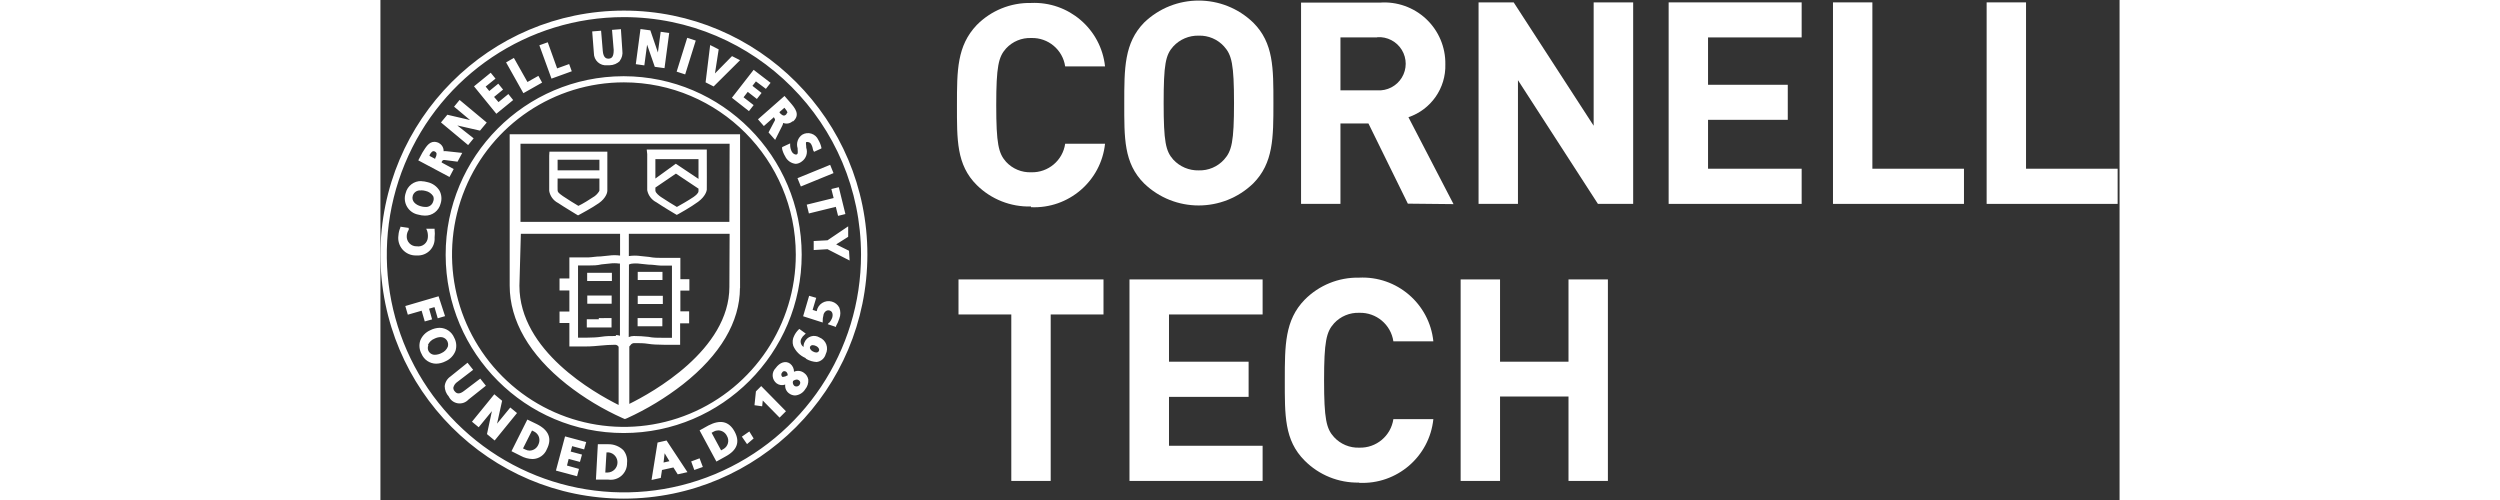<svg
          width="200"
          height="40"
          fill="#fff"
          viewBox="0 0 400 115"
          xmlns="http://www.w3.org/2000/svg"
        >
          <rect x="0" y="0" width="400" height="115" fill="#333333" stroke="none"/>
          <path
            fill-rule="evenodd"
            clipRule="evenodd"
            d="M112 58.563C112 27.567 86.928 2.44 56 2.44C25.072 2.44 0 27.567 0 58.563C0 89.559 25.072 114.686 56 114.686C86.915 114.655 111.97 89.546 112 58.563ZM110.536 58.563C110.547 80.671 97.267 100.609 76.889 109.078C56.511 117.546 33.05 112.877 17.447 97.248C1.844 81.618 -2.827 58.108 5.613 37.681C14.052 17.255 33.94 3.935 56 3.935C86.107 3.966 110.505 28.418 110.536 58.591V58.563ZM107.773 57.677L104.817 56.209L107.58 54.465V52.056L102.828 55.268L99.651 55.434V57.511L102.828 57.317L107.911 59.92L107.773 57.677ZM105.259 49.648L106.944 49.232L105.425 43.058L103.712 43.473L104.237 45.55L98.048 47.072L98.546 49.094L104.734 47.571L105.259 49.648ZM96.695 42.892L104.209 39.818L103.436 37.908L95.921 40.981L96.695 42.892ZM99.734 34.918L101.419 34.142V33.921C101.276 33.295 101.033 32.697 100.701 32.149C100.396 31.472 99.817 30.957 99.11 30.735C98.403 30.513 97.634 30.604 96.999 30.986C96.011 31.679 95.586 32.934 95.949 34.087C95.949 34.862 96.115 35.305 95.783 35.499C95.451 35.693 94.871 35.333 94.65 34.945C94.387 34.471 94.244 33.938 94.236 33.395V32.98L92.385 33.838V34.253C92.527 34.848 92.76 35.418 93.076 35.942C93.525 36.922 94.463 37.587 95.534 37.686C96.028 37.65 96.499 37.467 96.888 37.16C97.912 36.456 98.342 35.154 97.938 33.976C97.938 33.284 97.772 32.841 97.938 32.675C98.074 32.64 98.216 32.64 98.352 32.675C98.659 32.713 98.927 32.899 99.07 33.173C99.302 33.593 99.452 34.054 99.513 34.53L99.734 34.918ZM94.927 27.913C96.667 26.362 95.286 24.784 94.263 23.593L92.937 22.071L86.832 27.442L88.186 28.992L90.534 26.916V27.082C90.838 27.442 90.838 27.58 90.534 28.051L89.263 30.46L90.782 32.177L92.412 28.937C92.52 28.729 92.595 28.504 92.633 28.273C93.353 28.568 94.178 28.428 94.761 27.913H94.927ZM93.49 25.974C93.471 26.143 93.38 26.294 93.241 26.39C93.123 26.508 92.966 26.577 92.799 26.584C92.468 26.584 92.081 26.224 91.805 25.919V25.753L92.91 24.784L93.048 24.95C93.324 25.282 93.628 25.67 93.6 25.974H93.49ZM88.655 20.437L89.733 19.053L85.837 16.062L80.837 22.486L84.76 25.559L85.837 24.175L83.516 22.375L84.484 21.129L86.583 22.763L87.661 21.378L85.561 19.745L86.362 18.72L88.655 20.437ZM76.637 19.883L82.715 13.847L80.864 12.906L76.941 16.893L77.798 11.355L75.836 10.359L74.786 18.942L76.637 19.883ZM70.09 17.114L72.521 9.334L70.559 8.697L68.128 16.478L70.09 17.114ZM65.338 15.675L66.415 7.59L64.454 7.313L63.819 12.075L62.078 6.981L59.812 6.676L58.735 14.761L60.697 15.038L61.332 10.276L63.1 15.37L65.338 15.675ZM55.862 17.53C33.26 17.576 14.971 35.967 15.002 58.618C15.032 81.269 33.371 99.611 55.972 99.596C78.574 99.581 96.888 81.214 96.888 58.563C96.858 35.935 78.578 17.591 56 17.53H55.862ZM95.534 58.563C95.534 74.588 85.902 89.035 71.129 95.168C56.356 101.301 39.352 97.911 28.045 86.579C16.738 75.248 13.356 58.206 19.475 43.401C25.594 28.595 40.01 18.942 56 18.942C77.822 18.972 95.504 36.694 95.534 58.563ZM82.715 66.316V30.875H29.727V65.679C29.727 73.763 34.258 81.599 42.822 88.383C46.796 91.507 51.138 94.13 55.751 96.191L56.221 96.384L56.718 96.191C61.3 94.102 65.621 91.481 69.593 88.383C78.157 81.654 82.688 74.013 82.688 66.232L82.715 66.316ZM57.16 60.833L57.63 60.667C58.345 60.564 59.07 60.564 59.785 60.667L61.663 60.861C62.713 60.861 63.625 61.055 64.426 61.083H67.051V77.695H65.227C63.68 77.695 62.658 77.695 61.636 77.474C60.526 77.349 59.41 77.285 58.293 77.28C57.884 77.278 57.479 77.363 57.105 77.529L57.16 60.833ZM32.296 53.773H55.116V58.784C54.264 58.663 53.399 58.663 52.547 58.784L50.64 58.978C49.618 58.978 48.734 59.172 47.878 59.2H43.457V64.045H41.192V66.814H43.457V71.659H41.192V74.29H43.457V79.689H44.341H47.104C48.596 79.689 49.867 79.55 50.806 79.467C51.745 79.384 52.712 79.301 53.9 79.301C54.262 79.267 54.61 79.452 54.784 79.772V79.91V93.145C49.259 90.376 31.965 80.713 31.965 65.734L32.296 53.773ZM54.149 77.28C52.85 77.28 51.911 77.28 50.861 77.446C49.812 77.612 48.817 77.64 47.27 77.667H45.447V61.055H48.071C48.9 61.055 49.812 61.055 50.834 60.806L52.74 60.612C53.437 60.518 54.143 60.518 54.84 60.612H55.088V77.224C54.787 77.115 54.469 77.059 54.149 77.058V77.28ZM80.257 51.032H32.213V33.063H80.312L80.257 51.032ZM80.257 65.983C80.257 80.492 62.465 90.321 57.243 92.896V79.689L57.492 79.412C57.687 79.083 58.05 78.891 58.431 78.913C59.647 78.913 60.559 78.913 61.581 79.079C62.603 79.246 63.68 79.273 65.283 79.301C66.885 79.329 68.045 79.301 68.045 79.301H68.93V74.373H71.001V71.604H68.985V66.842H71.057V64.211H68.985V59.31H64.537C63.791 59.31 62.907 59.31 61.774 59.089L59.895 58.895C58.98 58.759 58.049 58.759 57.133 58.895V53.773H80.312L80.257 65.983ZM38.816 35.804V43.916C39.024 45.11 39.782 46.136 40.86 46.685C42.463 47.765 44.894 49.177 44.977 49.26L45.447 49.537L45.916 49.288C45.916 49.288 48.679 47.82 50.254 46.713C51.828 45.605 52.188 44.304 52.188 43.944V35.831V34.89H38.871L38.816 35.804ZM50.337 39.182H40.75V36.745H50.364V39.182H50.337ZM40.722 41.064H50.364V43.833C50.364 43.999 49.756 44.802 49.259 45.134C48.099 45.91 46.496 46.906 45.529 47.349C44.756 46.879 43.126 45.91 41.965 45.107C40.805 44.304 40.778 44.11 40.75 43.75C40.722 43.39 40.75 42.504 40.75 40.981L40.722 41.064ZM61.36 35.444V43.75C61.596 44.948 62.371 45.97 63.459 46.519C65.117 47.626 67.576 49.094 67.686 49.149L68.156 49.426L68.626 49.177C68.626 49.177 71.388 47.654 73.073 46.408C74.759 45.162 75.035 43.916 75.063 43.639C75.09 43.362 75.063 38.988 75.063 35.333V34.392H61.249L61.36 35.444ZM63.238 43.141L67.963 39.929L73.156 43.39V43.944C73.156 44.442 72.521 44.941 72.024 45.3C70.836 46.103 69.04 47.128 68.183 47.599C67.382 47.128 65.697 46.103 64.509 45.3C64.15 45.051 63.294 44.414 63.238 43.861V43.362V43.141ZM63.238 36.607H73.156V41.147L67.935 37.659L63.238 41.064V36.634V36.607ZM53.182 69.859V67.977H52.685H51.773H50.337H47.574V69.859H50.337H51.939H52.823H53.237H53.182ZM53.237 64.626V62.744H52.685H51.745H50.309H47.546V64.626H50.309H51.911H52.823H53.265H53.237ZM50.226 73.431H47.463V75.314H50.226H51.828H52.74H53.154V73.154H52.685H51.745C51.239 73.18 50.732 73.18 50.226 73.154V73.431ZM59.868 62.522H59.177V64.405H59.619H60.503H62.106H64.868V62.522H62.106H60.669H59.868ZM64.951 69.915V68.032H64.233H62.188H60.835H59.868H59.177V69.915H59.647H60.614H62.133H64.178H64.951ZM59.84 73.154H59.15V75.037H59.592H60.531H62.078H62.852H64.841V73.154H62.852H62.078H60.697H59.757H59.84ZM55.033 14.014C55.547 13.345 55.766 12.495 55.641 11.66L55.309 6.704L53.265 6.87L53.652 11.522C53.652 13.155 53.127 13.432 52.547 13.487H52.408C51.939 13.487 51.276 13.294 51.138 11.715L50.751 7.064L48.706 7.23L49.093 12.241C49.089 13.032 49.421 13.786 50.007 14.315C50.593 14.844 51.376 15.097 52.16 15.01H52.685C53.611 15.002 54.496 14.623 55.144 13.958L55.033 14.014ZM39.341 18.084L44.01 16.395L43.402 14.733L40.639 15.73L38.484 9.722L36.551 10.414L39.341 18.084ZM37.186 18.997L36.33 17.447L33.816 18.859L30.694 13.321L28.898 14.346L32.876 21.434L37.186 18.997ZM26.135 22.292L28.207 20.603L27.102 19.246L25.03 20.935L24.201 19.911L26.467 18.084L25.362 16.727L21.521 19.856L26.66 26.168L30.528 23.012L29.423 21.628L27.157 23.483L26.135 22.292ZM24.45 28.189L18.206 22.984L16.935 24.535L20.61 27.608L15.388 26.39L13.924 28.162L20.168 33.367L21.439 31.817L17.681 28.854L22.903 30.045L24.45 28.189ZM13.565 32.952C13.211 32.748 12.812 32.634 12.405 32.62C11.078 32.62 10.388 33.949 9.642 35.111L8.703 36.883L15.886 40.704L16.852 38.877L14.09 37.382V37.216C14.338 36.717 14.559 36.773 14.974 36.828L17.737 37.188L18.814 35.167L15.223 34.779C14.993 34.747 14.761 34.747 14.532 34.779C14.563 33.989 14.131 33.253 13.427 32.897L13.565 32.952ZM12.902 35.222C12.932 35.624 12.825 36.025 12.598 36.357V36.551L11.3 35.859V35.665C11.631 35.056 11.99 34.558 12.543 34.862C12.709 34.939 12.838 35.078 12.902 35.25V35.222ZM9.448 41.646C7.731 41.584 6.207 42.741 5.802 44.414C5.446 45.463 5.566 46.615 6.129 47.568C6.692 48.52 7.642 49.179 8.73 49.371C9.215 49.511 9.717 49.585 10.222 49.592C11.929 49.641 13.438 48.486 13.841 46.823C14.161 45.843 14.071 44.774 13.592 43.861C12.978 42.855 11.98 42.145 10.83 41.895C10.363 41.758 9.88 41.684 9.393 41.673L9.448 41.646ZM9.393 43.778C9.729 43.78 10.064 43.827 10.388 43.916C11.102 44.067 11.728 44.495 12.128 45.107C12.299 45.505 12.299 45.955 12.128 46.353C11.906 47.146 11.152 47.669 10.332 47.599C9.967 47.594 9.605 47.538 9.255 47.432C8.178 47.128 7.073 46.325 7.432 45.024C7.667 44.23 8.434 43.718 9.255 43.805L9.393 43.778ZM6.492 52.416L4.586 52.139V52.333C4.335 52.893 4.185 53.493 4.144 54.105C3.955 55.28 4.297 56.478 5.075 57.376C5.854 58.274 6.991 58.78 8.178 58.757H8.482C9.573 58.799 10.632 58.373 11.391 57.586C12.151 56.798 12.539 55.724 12.46 54.631C12.53 54.033 12.53 53.429 12.46 52.832V52.61H10.526L10.719 53.025C10.885 53.515 10.951 54.033 10.913 54.548C10.888 55.179 10.597 55.769 10.112 56.17C9.626 56.572 8.993 56.748 8.371 56.653C7.739 56.677 7.125 56.432 6.683 55.978C6.241 55.525 6.011 54.904 6.05 54.271C6.07 53.757 6.233 53.258 6.52 52.832L6.492 52.416ZM13.371 68.143L5.719 70.386L6.299 72.379L9.476 71.465L10.194 73.93L11.88 73.459L11.189 70.995L12.432 70.635L13.178 73.21L14.863 72.711L13.371 68.143ZM9.145 78.36C8.833 79.365 8.942 80.455 9.448 81.378C10.015 82.744 11.342 83.639 12.819 83.648C13.57 83.632 14.307 83.442 14.974 83.094C16.03 82.633 16.857 81.765 17.267 80.685C17.579 79.68 17.469 78.59 16.963 77.667C16.401 76.31 15.087 75.417 13.62 75.397C12.869 75.412 12.131 75.602 11.465 75.951C10.4 76.408 9.563 77.277 9.145 78.36ZM10.913 79.356C11.206 78.685 11.752 78.157 12.432 77.889C12.87 77.666 13.351 77.543 13.841 77.529C14.387 77.523 14.903 77.778 15.23 78.216C15.557 78.653 15.657 79.221 15.499 79.744C15.219 80.405 14.694 80.931 14.034 81.212C13.573 81.453 13.063 81.585 12.543 81.599C11.892 81.624 11.292 81.252 11.023 80.658C10.853 80.26 10.853 79.809 11.023 79.412L10.913 79.356ZM16.079 86.611C15.341 87.121 14.866 87.931 14.78 88.826C14.792 89.708 15.126 90.555 15.72 91.207C16.112 92.04 16.893 92.622 17.801 92.761C18.71 92.9 19.628 92.577 20.251 91.899L24.256 88.715L22.958 87.081L19.311 89.85C18.344 90.625 17.626 90.708 17.073 89.988C16.857 89.757 16.747 89.446 16.77 89.13C16.909 88.594 17.244 88.129 17.709 87.829L21.328 85.06L20.03 83.427L16.079 86.611ZM26.19 90.681L21.052 96.993L22.599 98.267L25.638 94.557L24.505 99.845L26.273 101.313L31.412 95L29.865 93.726L26.826 97.436L27.986 92.176L26.19 90.681ZM33.788 96.495L30.141 103.777L32.241 104.829C33.087 105.299 34.036 105.556 35.004 105.577C36.464 105.552 37.763 104.643 38.291 103.279C39.507 100.87 38.733 98.932 35.97 97.547L33.788 96.495ZM32.793 103.14L34.865 99.015L35.363 99.264C35.884 99.526 36.282 99.983 36.468 100.537C36.646 101.127 36.587 101.763 36.302 102.309C35.956 103.105 35.178 103.624 34.313 103.638C33.966 103.637 33.625 103.551 33.318 103.389L32.793 103.14ZM42.463 100.371L40.363 108.235L45.225 109.536L45.667 107.847L42.905 107.072L43.292 105.549L45.889 106.241L46.358 104.552L43.761 103.86L44.093 102.614L46.855 103.362L47.325 101.673L42.463 100.371ZM50.005 102.171L49.563 110.311H51.884H52.408C53.506 110.475 54.62 110.144 55.452 109.407C56.283 108.67 56.747 107.602 56.718 106.49C56.847 105.427 56.538 104.357 55.862 103.528C54.913 102.618 53.638 102.129 52.326 102.171H50.005ZM51.718 108.678L51.994 104.054H52.547C53.73 104.232 54.584 105.282 54.52 106.479C54.455 107.676 53.493 108.628 52.298 108.678H51.718ZM63.736 101.783L62.354 110.394L64.481 109.924L64.758 108.096L67.382 107.515L68.377 109.093L70.615 108.595L65.808 101.313L63.736 101.783ZM65.117 106.38L65.366 104.248L66.471 106.075L65.117 106.38ZM73.405 105.41L71.471 106.13L72.189 108.096L74.151 107.404L73.405 105.41ZM73.405 98.987L77.273 106.158L79.317 105.023C82.08 103.555 82.743 101.617 81.445 99.236C80.146 96.855 78.129 96.467 75.449 97.852L73.405 98.987ZM76.168 99.541L76.665 99.264C76.986 99.084 77.347 98.989 77.715 98.987C78.549 99.003 79.306 99.484 79.676 100.233C79.991 100.746 80.081 101.367 79.924 101.949C79.767 102.531 79.378 103.022 78.848 103.306L78.35 103.583L76.168 99.541ZM84.843 99.236L83.13 100.427L84.318 102.143L85.837 100.842L84.843 99.236ZM86.031 93.2L87.799 93.449L87.937 92.12L91.805 96.052L93.269 94.585L87.578 88.798L86.362 90.016L86.031 93.2ZM93.103 88.438C93 89.218 93.328 89.992 93.96 90.459C94.362 90.775 94.857 90.95 95.368 90.957C96.322 90.883 97.183 90.359 97.689 89.545C98.214 88.922 98.472 88.116 98.407 87.303C98.297 86.673 97.939 86.114 97.413 85.752C96.751 85.256 95.872 85.161 95.12 85.503C95.129 84.781 94.802 84.095 94.236 83.648C93.214 82.9 91.86 83.316 90.893 84.672C90.413 85.149 90.165 85.812 90.213 86.488C90.26 87.163 90.6 87.784 91.142 88.189C91.72 88.604 92.468 88.698 93.131 88.438H93.103ZM94.871 87.635C95.451 87.247 95.893 87.192 96.253 87.469C96.416 87.576 96.526 87.747 96.556 87.94C96.58 88.267 96.421 88.581 96.143 88.756C95.865 88.93 95.514 88.935 95.23 88.77C94.891 88.5 94.758 88.046 94.899 87.635H94.871ZM93.6 86.334C93.349 86.518 93.054 86.633 92.744 86.666C92.636 86.7 92.52 86.7 92.412 86.666C92.276 86.531 92.199 86.346 92.199 86.154C92.199 85.961 92.276 85.777 92.412 85.641C92.519 85.469 92.707 85.364 92.91 85.365C93.071 85.371 93.226 85.429 93.352 85.531C93.599 85.766 93.712 86.108 93.656 86.444L93.6 86.334ZM97.966 82.568C98.684 82.978 99.488 83.215 100.314 83.26C101.316 83.148 102.148 82.435 102.413 81.461C102.773 80.765 102.822 79.95 102.548 79.217C102.274 78.483 101.703 77.9 100.977 77.612C100.39 77.25 99.675 77.161 99.018 77.368C98.361 77.575 97.825 78.058 97.551 78.692C97.375 79.033 97.299 79.417 97.33 79.799C96.707 79.408 96.471 78.614 96.778 77.944C96.963 77.57 97.227 77.239 97.551 76.975L97.827 76.726L96.335 75.646L96.17 75.812C95.761 76.213 95.425 76.681 95.175 77.197C94.782 77.918 94.702 78.769 94.954 79.55C95.492 80.79 96.48 81.78 97.717 82.319L97.966 82.568ZM98.822 80.215C98.756 80.065 98.756 79.894 98.822 79.744C98.933 79.512 99.173 79.37 99.43 79.384C99.69 79.39 99.945 79.456 100.176 79.578C100.482 79.703 100.729 79.941 100.866 80.242C100.925 80.384 100.925 80.543 100.866 80.685C100.76 80.938 100.504 81.094 100.231 81.073C99.998 81.062 99.77 80.996 99.568 80.879C99.24 80.752 98.974 80.504 98.822 80.187V80.215ZM103.132 74.234L102.883 74.566L104.789 75.203V74.982C105.1 74.448 105.35 73.882 105.535 73.293C105.864 72.476 105.864 71.563 105.535 70.746C105.18 70.066 104.56 69.565 103.822 69.361C103.065 69.145 102.252 69.264 101.587 69.687C100.922 70.11 100.469 70.797 100.341 71.576L99.402 71.272L100.231 68.503L98.601 68.032L97.219 72.739L101.723 74.179V73.791C101.715 73.361 101.771 72.932 101.889 72.517C101.889 72.13 102.413 71.161 103.297 71.41C104.182 71.659 104.016 72.684 103.933 72.988C103.773 73.459 103.52 73.893 103.187 74.262L103.132 74.234Z"
          ></path>
          <path
            fill-rule="evenodd"
            clipRule="evenodd"
            d="M149.63 47.493C144.972 47.622 140.464 45.84 137.158 42.564C132.464 37.907 132.6 32.107 132.6 24.156C132.6 16.205 132.6 10.541 137.158 5.748C140.441 2.422 144.952 0.59 149.63 0.683C158.281 0.289 165.744 6.686 166.659 15.279H157.489C156.935 11.435 153.574 8.621 149.684 8.743C147.497 8.659 145.383 9.535 143.899 11.14C142.152 13.073 141.634 15.279 141.634 24.183C141.634 33.088 142.152 35.266 143.899 37.227C145.383 38.832 147.497 39.708 149.684 39.623C153.579 39.732 156.936 36.909 157.489 33.06H166.659C165.744 41.654 158.281 48.05 149.63 47.656"
          ></path>
          <path
            fill-rule="evenodd"
            clipRule="evenodd"
            d="M194.031 10.677C192.551 9.04 190.426 8.134 188.218 8.199C185.996 8.14 183.856 9.044 182.351 10.677C180.577 12.637 180.14 14.789 180.14 23.693C180.14 32.597 180.604 34.749 182.351 36.709C183.856 38.342 185.996 39.246 188.218 39.187C190.426 39.252 192.551 38.346 194.031 36.709C195.805 34.749 196.324 32.597 196.324 23.693C196.324 14.789 195.805 12.637 194.031 10.677ZM200.745 42.183C193.749 48.948 182.633 48.948 175.637 42.183C170.943 37.499 171.08 31.699 171.08 23.693C171.08 15.687 171.08 9.887 175.637 5.203C182.633 -1.561 193.749 -1.561 200.745 5.203C205.439 9.887 205.384 15.687 205.384 23.693C205.384 31.699 205.384 37.499 200.745 42.183Z"
          ></path>
          <path
            fill-rule="evenodd"
            clipRule="evenodd"
            d="M229.263 8.607H220.803V20.779H229.263C231.55 20.932 233.731 19.801 234.92 17.847C236.11 15.893 236.11 13.44 234.92 11.486C233.731 9.531 231.55 8.401 229.263 8.553V8.607ZM236.304 46.839L227.244 28.404H220.803V46.894H211.743V0.602L229.864 0.602C233.793 0.31 237.665 1.682 240.531 4.381C243.396 7.08 244.992 10.857 244.928 14.789C245.086 20.266 241.642 25.204 236.441 26.961L246.811 46.948L236.304 46.839Z"
          ></path>
          <path
            fill-rule="evenodd"
            clipRule="evenodd"
            d="M288.129 0.547L279.041 0.547V28.921L260.647 0.547L252.569 0.547V46.894H261.63V18.438L280.023 46.894H288.129V0.547Z"
          ></path>
          <path
            fill-rule="evenodd"
            clipRule="evenodd"
            d="M326.881 38.806H305.349V27.56H323.688V19.5H305.349V8.607L326.881 8.607V0.547L296.288 0.547V46.894H326.881V38.806Z"
          ></path>
          <path
            fill-rule="evenodd"
            clipRule="evenodd"
            d="M364.214 38.806H343.146V0.547L334.086 0.547V46.894H364.214V38.806Z"
          ></path>
          <path
            fill-rule="evenodd"
            clipRule="evenodd"
            d="M399.556 38.806H378.487V0.547L369.427 0.547V46.894H399.556V38.806Z"
          ></path>
          <path
            fill-rule="evenodd"
            clipRule="evenodd"
            d="M166.304 64.267H132.955V72.327H145.099V110.613H154.16V72.327H166.304V64.267Z"
          ></path>
          <path
            fill-rule="evenodd"
            clipRule="evenodd"
            d="M202.901 102.526H181.368V91.28H199.68V83.192H181.368V72.327H202.901V64.267H172.281V110.613H202.901V102.526Z"
          ></path>
          <path
            fill-rule="evenodd"
            clipRule="evenodd"
            d="M225.088 110.995C220.393 111.093 215.863 109.262 212.561 105.93C207.867 101.246 208.004 95.446 208.004 87.44C208.004 79.434 208.004 73.634 212.561 68.951C215.857 65.606 220.388 63.764 225.088 63.858C233.779 63.437 241.283 69.871 242.172 78.508H232.975C232.409 74.656 229.043 71.836 225.142 71.946C222.942 71.864 220.817 72.75 219.329 74.369C217.556 76.33 217.037 78.536 217.037 87.467C217.037 96.399 217.556 98.605 219.329 100.538C220.817 102.158 222.942 103.044 225.142 102.962C229.043 103.072 232.409 100.252 232.975 96.399H242.172C241.283 105.036 233.779 111.471 225.088 111.049"
          ></path>
          <path
            fill-rule="evenodd"
            clipRule="evenodd"
            d="M282.316 64.267H273.255V83.192H257.509V64.267H248.448V110.613H257.509V91.198H273.255V110.613H282.316V64.267Z"
          ></path>
        </svg>
